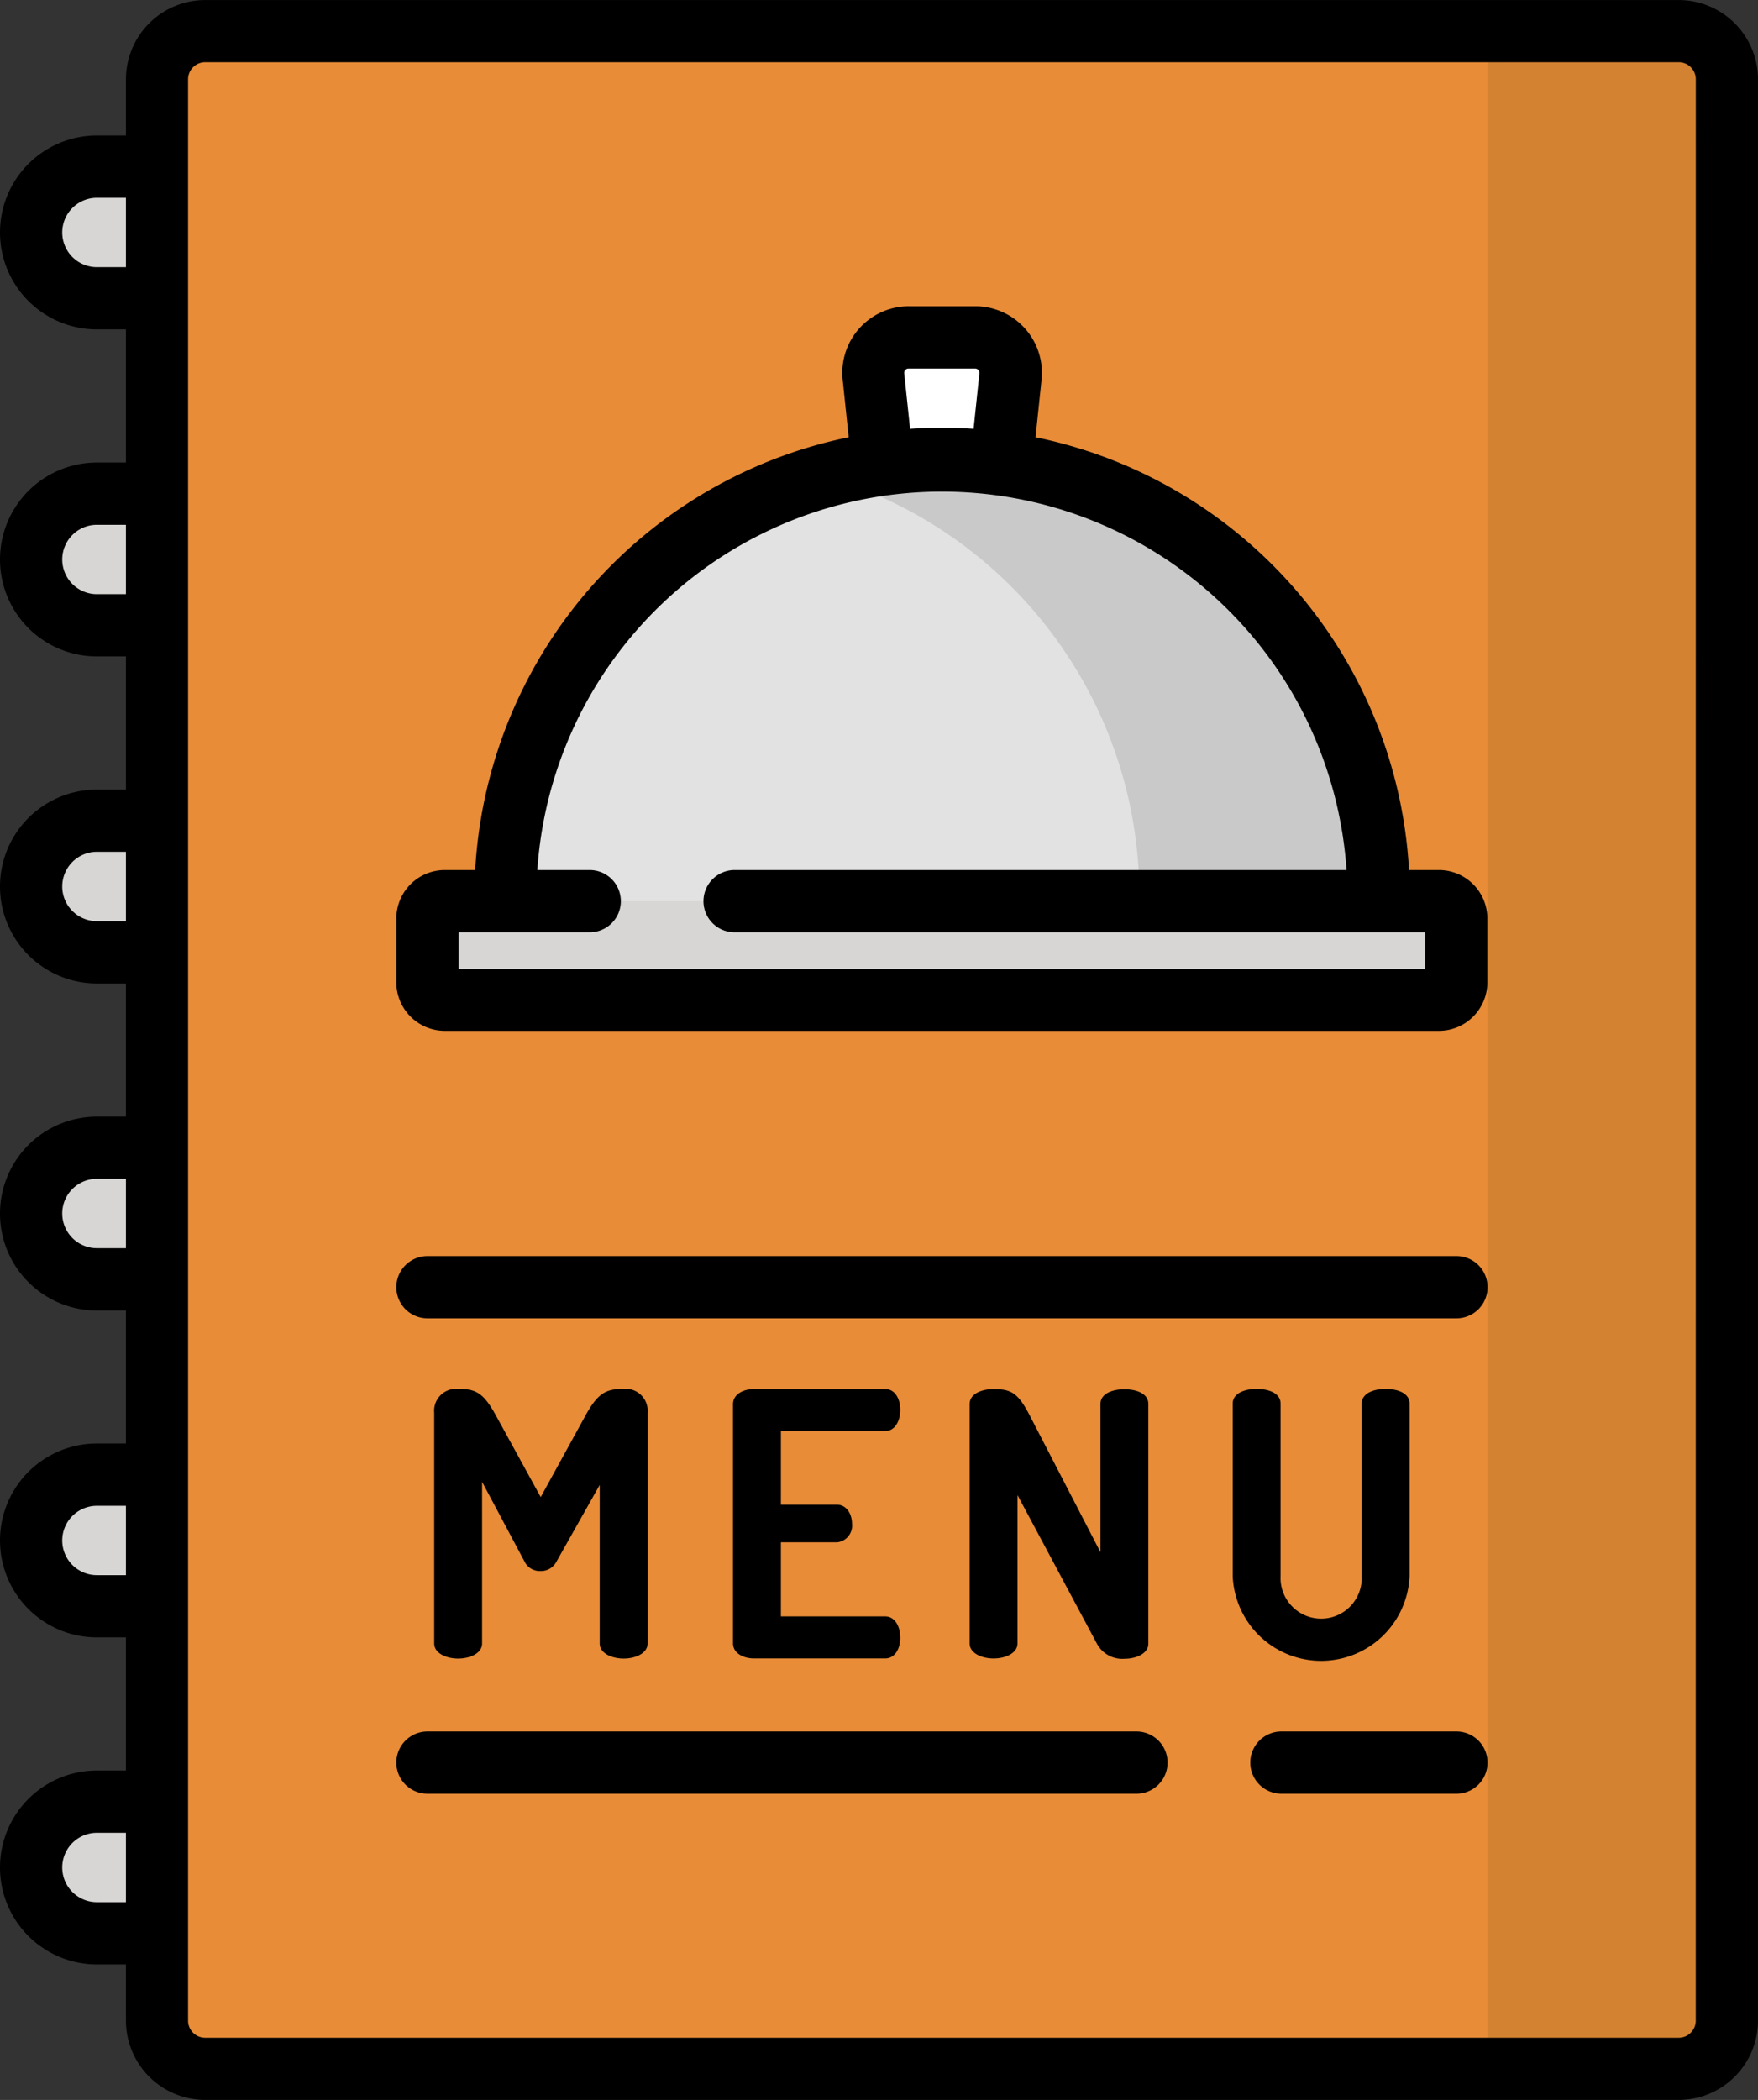 <svg xmlns="http://www.w3.org/2000/svg" width="41.184" height="49.173" viewBox="0 0 41.184 49.173"><rect x="0" y="0" width="41.184" height="49.173" fill="#333333" stroke="none"/><defs><style>.a{fill:#d8d6d4;}.b{fill:#e88c38;}.c{fill:#d38231;}.d{fill:#fff;}.e{fill:#e2e2e2;}.f{fill:#c9c9c9;}</style></defs><g transform="translate(0 0.001)"><g transform="translate(0.729 3.902)"><path class="a" d="M12.278,43.715H9.131a1.541,1.541,0,1,1,0-3.082h3.147a1.541,1.541,0,1,1,0,3.082Zm0,0" transform="translate(-7.59 -40.633)"/><path class="a" d="M12.278,123.445H9.131a1.541,1.541,0,1,1,0-3.082h3.147a1.541,1.541,0,1,1,0,3.082Zm0,0" transform="translate(-7.59 -112.706)"/><path class="a" d="M12.278,203.176H9.131a1.541,1.541,0,1,1,0-3.082h3.147a1.541,1.541,0,1,1,0,3.082Zm0,0" transform="translate(-7.59 -184.779)"/><path class="a" d="M12.278,282.9H9.131a1.541,1.541,0,1,1,0-3.082h3.147a1.541,1.541,0,1,1,0,3.082Zm0,0" transform="translate(-7.59 -256.848)"/><path class="a" d="M12.278,362.633H9.131a1.541,1.541,0,1,1,0-3.082h3.147a1.541,1.541,0,1,1,0,3.082Zm0,0" transform="translate(-7.59 -328.922)"/><path class="a" d="M12.278,442.363H9.131a1.541,1.541,0,1,1,0-3.082h3.147a1.541,1.541,0,1,1,0,3.082Zm0,0" transform="translate(-7.59 -400.994)"/></g><path class="b" d="M73.95,55.3H39.429A1.128,1.128,0,0,1,38.3,54.177V8.717A1.128,1.128,0,0,1,39.429,7.59H73.95a1.127,1.127,0,0,1,1.127,1.127v45.46A1.127,1.127,0,0,1,73.95,55.3Zm0,0" transform="translate(-34.622 -6.861)"/><path class="c" d="M367.34,7.589h-4.477V55.3h4.477a1.127,1.127,0,0,0,1.127-1.127V8.717a1.127,1.127,0,0,0-1.127-1.127Zm0,0" transform="translate(-328.013 -6.861)"/><path class="d" d="M215.951,85.737h-2.674l-.268-2.559a.831.831,0,0,1,.826-.917h1.557a.831.831,0,0,1,.826.917Zm0,0" transform="translate(-192.547 -74.362)"/><path class="e" d="M143.729,123H123.274v-.869a10.227,10.227,0,1,1,20.455,0Zm0,0" transform="translate(-111.435 -101.156)"/><path class="f" d="M203.385,111.9a10.233,10.233,0,0,0-2.8.389,10.232,10.232,0,0,1,7.425,9.839V123h5.605v-.869A10.228,10.228,0,0,0,203.385,111.9Zm0,0" transform="translate(-181.318 -101.155)"/><path class="a" d="M127.965,219.719H104.672a.406.406,0,0,0-.406.406v1.5a.406.406,0,0,0,.406.406h23.293a.406.406,0,0,0,.406-.406v-1.5A.406.406,0,0,0,127.965,219.719Zm0,0" transform="translate(-94.252 -198.618)"/><path d="M108.769,342.681a.41.41,0,0,1-.38.224.4.4,0,0,1-.371-.224l-.993-1.865V344.6c0,.233-.285.354-.561.354s-.561-.121-.561-.354v-5.4a.515.515,0,0,1,.561-.561c.406,0,.587.086.872.6l1.062,1.934,1.062-1.934c.285-.509.475-.6.881-.6a.515.515,0,0,1,.561.561v5.4c0,.233-.285.354-.561.354s-.561-.121-.561-.354v-3.712Zm0,0" transform="translate(-95.731 -306.118)"/><path d="M179.919,341.347h1.312c.224,0,.354.216.354.449a.391.391,0,0,1-.354.432h-1.312v1.735h2.443c.225,0,.354.233.354.5,0,.233-.112.484-.354.484h-3.073c-.25,0-.492-.121-.492-.354v-5.6c0-.233.242-.354.492-.354h3.073c.242,0,.354.251.354.484,0,.268-.129.5-.354.5h-2.443Zm0,0" transform="translate(-161.625 -306.114)"/><path d="M239.483,344.594l-1.856-3.471v3.471c0,.233-.285.354-.561.354s-.561-.121-.561-.354v-5.6c0-.242.276-.354.561-.354.406,0,.57.086.838.6l1.666,3.22v-3.471c0-.242.276-.345.561-.345s.561.1.561.345v5.612c0,.233-.285.354-.561.354A.674.674,0,0,1,239.483,344.594Zm0,0" transform="translate(-213.79 -306.114)"/><path d="M303.705,338.985c0-.242.276-.345.561-.345s.561.1.561.345v4.04a2.074,2.074,0,0,1-4.144,0v-4.04c0-.242.276-.345.561-.345s.561.1.561.345v4.04a.951.951,0,1,0,1.9,0v-4.04Zm0,0" transform="translate(-271.805 -306.118)"/><path d="M309.767,422.148h-4.1a.729.729,0,1,0,0,1.458h4.1a.729.729,0,0,0,0-1.458Zm0,0" transform="translate(-275.648 -381.605)"/><path d="M114.015,422.148H97.405a.729.729,0,0,0,0,1.458h16.609a.729.729,0,0,0,0-1.458Zm0,0" transform="translate(-87.391 -381.605)"/><path d="M121.511,306.242H97.405a.729.729,0,1,0,0,1.458h24.106a.729.729,0,1,0,0-1.458Zm0,0" transform="translate(-87.391 -276.831)"/><path d="M121.1,87.87H120.4a10.978,10.978,0,0,0-8.75-10.135l.141-1.345a1.56,1.56,0,0,0-1.551-1.722h-1.557a1.559,1.559,0,0,0-1.551,1.722l.141,1.345a10.977,10.977,0,0,0-8.75,10.135H97.81A1.136,1.136,0,0,0,96.676,89v1.5a1.136,1.136,0,0,0,1.135,1.135H121.1a1.136,1.136,0,0,0,1.135-1.135V89A1.136,1.136,0,0,0,121.1,87.87ZM108.6,76.16a.1.1,0,0,1,.076-.033h1.557a.1.1,0,0,1,.076.033.1.1,0,0,1,.026.079l-.136,1.3c-.246-.017-.494-.026-.744-.026s-.5.009-.744.026l-.137-1.3A.1.1,0,0,1,108.6,76.16Zm12.178,14.026H98.134v-.858h3.072a.729.729,0,1,0,0-1.458H99.979a9.5,9.5,0,0,1,18.957,0H104.6a.729.729,0,1,0,0,1.458h16.183Zm0,0" transform="translate(-87.391 -67.498)"/><path d="M39.327,0H4.806A1.859,1.859,0,0,0,2.95,1.856V3.172H2.27a2.27,2.27,0,0,0,0,4.54h.68V10.83H2.27a2.27,2.27,0,0,0,0,4.54h.68v3.118H2.27a2.27,2.27,0,0,0,0,4.54h.68v3.118H2.27a2.27,2.27,0,0,0,0,4.54h.68V33.8H2.27a2.27,2.27,0,0,0,0,4.54h.68v3.118H2.27a2.27,2.27,0,0,0,0,4.54h.68v1.317a1.859,1.859,0,0,0,1.856,1.856H39.327a1.859,1.859,0,0,0,1.857-1.856V1.856A1.859,1.859,0,0,0,39.327,0ZM2.95,6.255H2.27a.812.812,0,0,1,0-1.624h.68Zm0,7.657H2.27a.812.812,0,0,1,0-1.624h.68Zm0,7.657H2.27a.812.812,0,0,1,0-1.624h.68Zm0,7.657H2.27a.812.812,0,0,1,0-1.624h.68Zm0,7.657H2.27a.812.812,0,1,1,0-1.624h.68Zm0,7.657H2.27a.812.812,0,1,1,0-1.624h.68Zm36.776,2.775a.4.4,0,0,1-.4.4H4.806a.4.4,0,0,1-.4-.4V1.856a.4.4,0,0,1,.4-.4H39.327a.4.4,0,0,1,.4.4Zm0,0" transform="translate(0)"/></g></svg>
